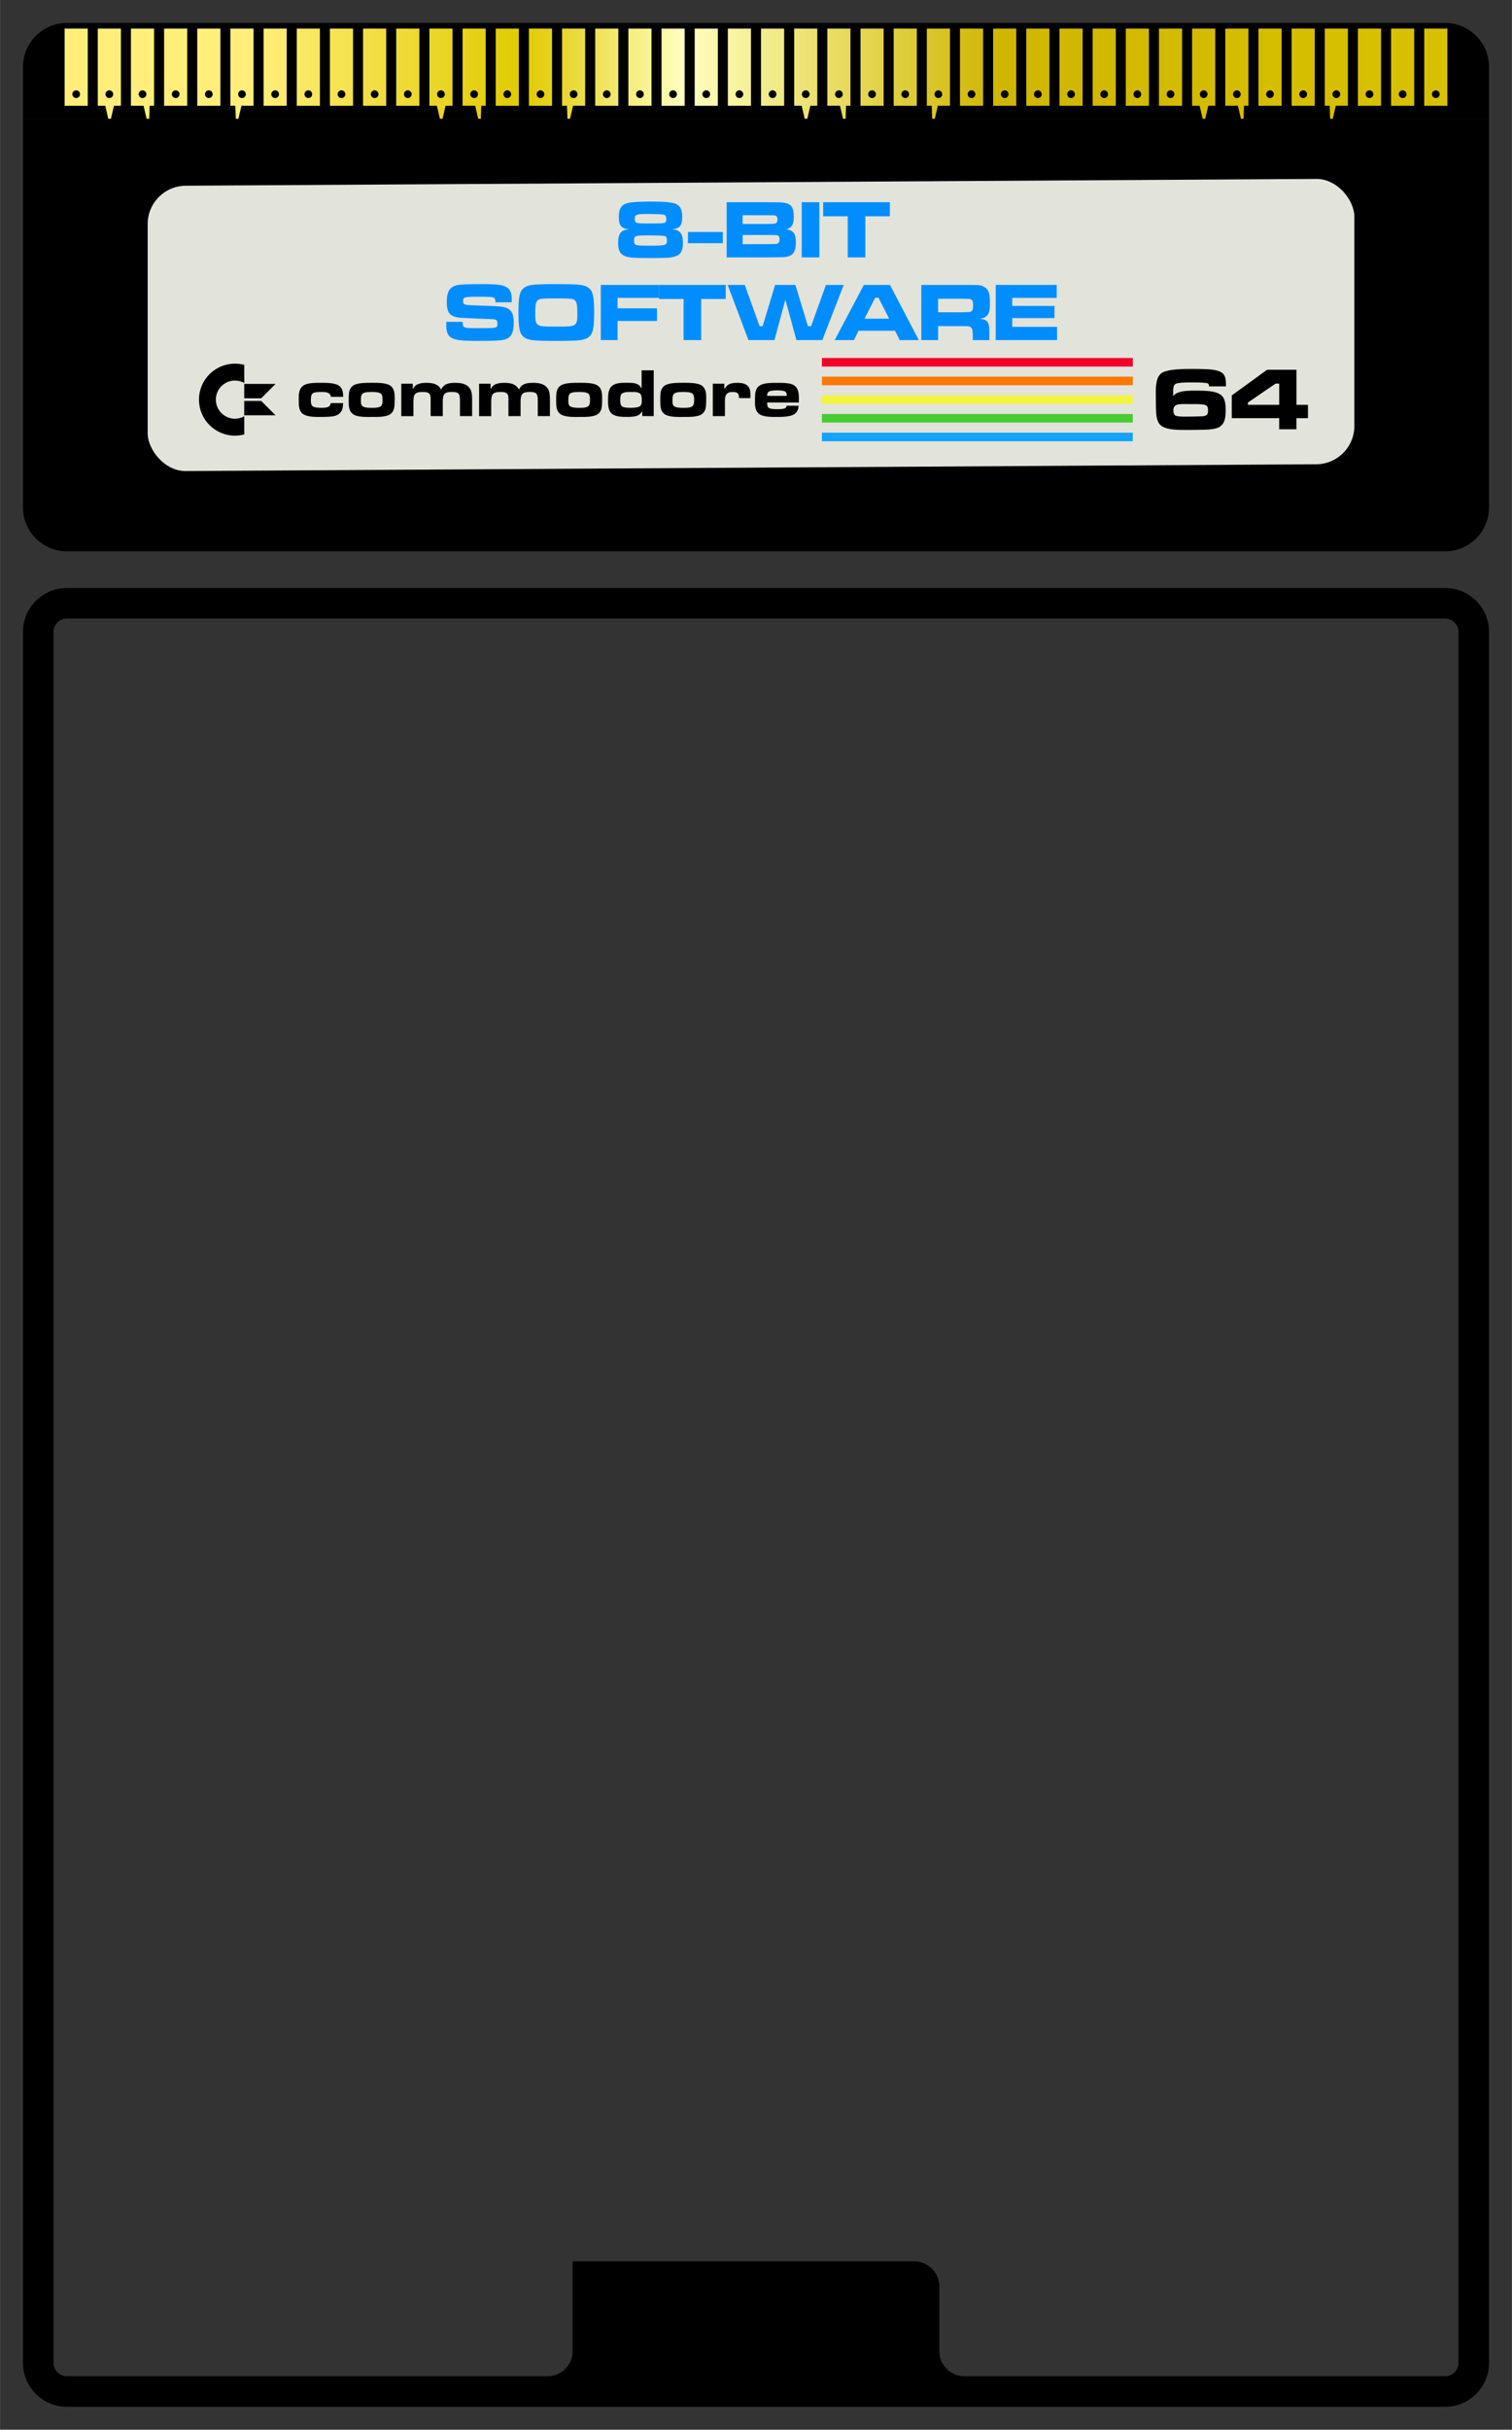 <?xml version="1.0" encoding="UTF-8" standalone="no"?>
<svg xmlns:serif="http://www.serif.com/" xmlns:dc="http://purl.org/dc/elements/1.1/"
  xmlns:cc="http://creativecommons.org/ns#" xmlns:rdf="http://www.w3.org/1999/02/22-rdf-syntax-ns#"
  xmlns:svg="http://www.w3.org/2000/svg" xmlns="http://www.w3.org/2000/svg"
  xmlns:sodipodi="http://sodipodi.sourceforge.net/DTD/sodipodi-0.dtd"
  xmlns:inkscape="http://www.inkscape.org/namespaces/inkscape" width="619" height="994"
  viewBox="0 0 198.048 318.048" version="1.1" xml:space="preserve"
  style="clip-rule:evenodd;fill-rule:evenodd;stroke-linejoin:round;stroke-miterlimit:2" id="svg10"
  sodipodi:docname="tapto_hucard_c64.svg" inkscape:version="0.92.4 (5da689c313, 2019-01-14)">
  <rect x="0" y="0" width="198.048" height="318.048" fill="#333333" stroke="none"/>
  <sodipodi:namedview pagecolor="#ffffff" bordercolor="#666666" borderopacity="1" objecttolerance="10"
    gridtolerance="10" guidetolerance="10" inkscape:pageopacity="0" inkscape:pageshadow="2" inkscape:window-width="1920"
    inkscape:window-height="1017" id="namedview25" showgrid="false" inkscape:zoom="0.67153803" inkscape:cx="301.15264"
    inkscape:cy="460.51356" inkscape:window-x="-8" inkscape:window-y="-8" inkscape:window-maximized="1"
    inkscape:current-layer="Card-Top" />
  <g id="Background" transform="scale(0.32)" style="display:inline">
    <path id="Sticker-Rounded" serif:id="Sticker Rounded"
      d="m 618.9,24.756 v 944.388 c 0,13.663 -11.093,24.756 -24.756,24.756 H 24.756 C 11.093,993.9 0,982.807 0,969.144 V 24.756 C 0,11.093 11.093,0 24.756,0 H 594.144 C 607.807,0 618.9,11.093 618.9,24.756 Z"
      inkscape:connector-curvature="0" style="fill:none" />
  </g>
  <g id="Card-Frame" serif:id="Card Frame" transform="scale(0.32)">
    <g id="Artwork-Area" serif:id="Artwork Area">
      <path
        d="m 609.525,258.529 v 707.992 c 0,9.936 -8.068,18.004 -18.004,18.004 H 27.379 c -9.936,0 -18.004,-8.068 -18.004,-18.004 V 258.529 c 0,-9.936 8.068,-18.004 18.004,-18.004 h 564.142 c 9.936,0 18.004,8.068 18.004,18.004 z M 394.418,972.025 h 197.103 c 3.038,0 5.504,-2.466 5.504,-5.504 V 258.529 c 0,-3.038 -2.466,-5.504 -5.504,-5.504 H 27.379 c -3.038,0 -5.504,2.466 -5.504,5.504 v 707.992 c 0,3.038 2.466,5.504 5.504,5.504 h 197.103 c 5.51,-0.187 9.926,-4.719 9.926,-10.274 v -36.737 h 139.803 c 5.674,0 10.281,4.607 10.281,10.281 v 26.456 c 0,5.555 4.416,10.087 9.926,10.274 z"
        id="path1" inkscape:connector-curvature="0" />
      <!-- tapto bottom -->
    </g>
    <g id="Card-Top" serif:id="Card Top">
      <path id="Header-Background" serif:id="Header Background"
        d="m 609.525,48.574 v 158.932 c 0,9.958 -8.084,18.042 -18.041,18.042 H 27.416 c -9.957,0 -18.041,-8.084 -18.041,-18.042 V 48.574 Z"
        style="fill:#000000" inkscape:connector-curvature="0" />



      <path id="Pins-Background" serif:id="Pins Background"
        d="M 9.375,48.574 V 27.416 c 0,-9.957 8.084,-18.041 18.041,-18.041 h 564.068 c 9.957,0 18.041,8.084 18.041,18.041 v 21.158 z"
        inkscape:connector-curvature="0" />
      <path id="Pins"
        d="M 35.903,11.708 V 43.269 H 26.434 V 11.708 Z m -4.735,25.247 c -0.87,0 -1.577,0.707 -1.577,1.58 0,0.87 0.707,1.577 1.577,1.577 0.871,0 1.578,-0.707 1.578,-1.577 0,-0.873 -0.707,-1.58 -1.578,-1.58 z M 171.65,11.708 v 31.561 h -9.469 V 11.708 Z m -4.735,25.247 c -0.87,0 -1.577,0.707 -1.577,1.58 0,0.87 0.707,1.577 1.577,1.577 0.871,0 1.578,-0.707 1.578,-1.577 0,-0.873 -0.707,-1.58 -1.578,-1.58 z M 483.869,11.708 v 31.561 h -9.47 V 11.708 Z m -4.736,25.247 c -0.87,0 -1.577,0.707 -1.577,1.58 0,0.87 0.707,1.577 1.577,1.577 0.871,0 1.579,-0.707 1.579,-1.577 0,-0.873 -0.708,-1.58 -1.579,-1.58 z M 320.972,11.708 v 31.561 h -9.469 V 11.708 Z m -4.735,25.247 c -0.87,0 -1.578,0.707 -1.578,1.58 0,0.87 0.708,1.577 1.578,1.577 0.871,0 1.578,-0.707 1.578,-1.577 0,-0.873 -0.707,-1.58 -1.578,-1.58 z M 76.627,11.708 V 43.269 H 67.158 V 11.708 Z m -4.735,25.247 c -0.87,0 -1.577,0.707 -1.577,1.58 0,0.87 0.707,1.577 1.577,1.577 0.871,0 1.578,-0.707 1.578,-1.577 0,-0.873 -0.707,-1.58 -1.578,-1.58 z M 212.374,11.708 v 31.561 h -9.469 V 11.708 Z m -4.735,25.247 c -0.87,0 -1.577,0.707 -1.577,1.58 0,0.87 0.707,1.577 1.577,1.577 0.871,0 1.579,-0.707 1.579,-1.577 0,-0.873 -0.708,-1.58 -1.579,-1.58 z M 524.593,11.708 v 31.561 h -9.47 V 11.708 Z m -4.736,25.247 c -0.869,0 -1.577,0.707 -1.577,1.58 0,0.87 0.708,1.577 1.577,1.577 0.872,0 1.579,-0.707 1.579,-1.577 0,-0.873 -0.707,-1.58 -1.579,-1.58 z M 361.696,11.708 v 31.561 h -9.469 V 11.708 Z m -4.735,25.247 c -0.87,0 -1.577,0.707 -1.577,1.58 0,0.87 0.707,1.577 1.577,1.577 0.871,0 1.578,-0.707 1.578,-1.577 0,-0.873 -0.707,-1.58 -1.578,-1.58 z M 117.351,11.708 v 31.561 h -9.469 V 11.708 Z m -4.735,25.247 c -0.87,0 -1.577,0.707 -1.577,1.58 0,0.87 0.707,1.577 1.577,1.577 0.871,0 1.579,-0.707 1.579,-1.577 0,-0.873 -0.708,-1.58 -1.579,-1.58 z M 253.099,11.708 v 31.561 h -9.47 V 11.708 Z m -4.736,25.247 c -0.87,0 -1.577,0.707 -1.577,1.58 0,0.87 0.707,1.577 1.577,1.577 0.871,0 1.579,-0.707 1.579,-1.577 0,-0.873 -0.708,-1.58 -1.579,-1.58 z M 565.317,11.708 v 31.561 h -9.47 V 11.708 Z m -4.735,25.247 c -0.87,0 -1.578,0.707 -1.578,1.58 0,0.87 0.708,1.577 1.578,1.577 0.871,0 1.578,-0.707 1.578,-1.577 0,-0.873 -0.707,-1.58 -1.578,-1.58 z M 402.42,11.708 v 31.561 h -9.469 V 11.708 Z m -4.735,25.247 c -0.87,0 -1.577,0.707 -1.577,1.58 0,0.87 0.707,1.577 1.577,1.577 0.871,0 1.578,-0.707 1.578,-1.577 0,-0.873 -0.707,-1.58 -1.578,-1.58 z M 144.501,11.708 v 31.561 h -9.47 V 11.708 Z m -4.736,25.247 c -0.869,0 -1.577,0.707 -1.577,1.58 0,0.87 0.708,1.577 1.577,1.577 0.872,0 1.579,-0.707 1.579,-1.577 0,-0.873 -0.707,-1.58 -1.579,-1.58 z M 456.719,11.708 V 43.269 H 447.25 V 11.708 Z m -4.735,25.247 c -0.87,0 -1.577,0.707 -1.577,1.58 0,0.87 0.707,1.577 1.577,1.577 0.871,0 1.578,-0.707 1.578,-1.577 0,-0.873 -0.707,-1.58 -1.578,-1.58 z M 280.248,11.708 v 31.561 h -9.47 V 11.708 Z m -4.735,25.247 c -0.87,0 -1.578,0.707 -1.578,1.58 0,0.87 0.708,1.577 1.578,1.577 0.871,0 1.578,-0.707 1.578,-1.577 0,-0.873 -0.707,-1.58 -1.578,-1.58 z M 592.466,11.708 v 31.561 h -9.469 V 11.708 Z m -4.735,25.247 c -0.87,0 -1.577,0.707 -1.577,1.58 0,0.87 0.707,1.577 1.577,1.577 0.871,0 1.578,-0.707 1.578,-1.577 0,-0.873 -0.707,-1.58 -1.578,-1.58 z M 429.57,11.708 V 43.269 H 420.1 V 11.708 Z m -4.736,25.247 c -0.869,0 -1.577,0.707 -1.577,1.58 0,0.87 0.708,1.577 1.577,1.577 0.872,0 1.579,-0.707 1.579,-1.577 0,-0.873 -0.707,-1.58 -1.579,-1.58 z M 90.202,11.708 v 31.561 h -9.47 V 11.708 Z m -4.735,25.247 c -0.87,0 -1.578,0.707 -1.578,1.58 0,0.87 0.708,1.577 1.578,1.577 0.871,0 1.578,-0.707 1.578,-1.577 0,-0.873 -0.707,-1.58 -1.578,-1.58 z M 225.949,11.708 V 43.269 H 216.48 V 11.708 Z m -4.735,25.247 c -0.87,0 -1.577,0.707 -1.577,1.58 0,0.87 0.707,1.577 1.577,1.577 0.871,0 1.578,-0.707 1.578,-1.577 0,-0.873 -0.707,-1.58 -1.578,-1.58 z M 538.168,11.708 v 31.561 h -9.47 V 11.708 Z m -4.736,25.247 c -0.87,0 -1.577,0.707 -1.577,1.58 0,0.87 0.707,1.577 1.577,1.577 0.871,0 1.579,-0.707 1.579,-1.577 0,-0.873 -0.708,-1.58 -1.579,-1.58 z M 375.271,11.708 v 31.561 h -9.47 V 11.708 Z m -4.735,25.247 c -0.87,0 -1.578,0.707 -1.578,1.58 0,0.87 0.708,1.577 1.578,1.577 0.871,0 1.578,-0.707 1.578,-1.577 0,-0.873 -0.707,-1.58 -1.578,-1.58 z M 130.926,11.708 v 31.561 h -9.469 V 11.708 Z m -4.735,25.247 c -0.87,0 -1.577,0.707 -1.577,1.58 0,0.87 0.707,1.577 1.577,1.577 0.871,0 1.578,-0.707 1.578,-1.577 0,-0.873 -0.707,-1.58 -1.578,-1.58 z M 266.673,11.708 v 31.561 h -9.469 V 11.708 Z m -4.735,25.247 c -0.87,0 -1.577,0.707 -1.577,1.58 0,0.87 0.707,1.577 1.577,1.577 0.871,0 1.578,-0.707 1.578,-1.577 0,-0.873 -0.707,-1.58 -1.578,-1.58 z M 578.892,11.708 v 31.561 h -9.47 V 11.708 Z m -4.736,25.247 c -0.87,0 -1.577,0.707 -1.577,1.58 0,0.87 0.707,1.577 1.577,1.577 0.871,0 1.579,-0.707 1.579,-1.577 0,-0.873 -0.708,-1.58 -1.579,-1.58 z M 415.995,11.708 v 31.561 h -9.469 V 11.708 Z m -4.735,25.247 c -0.87,0 -1.578,0.707 -1.578,1.58 0,0.87 0.708,1.577 1.578,1.577 0.871,0 1.578,-0.707 1.578,-1.577 0,-0.873 -0.707,-1.58 -1.578,-1.58 z M 158.076,11.708 v 31.561 h -9.47 V 11.708 Z m -4.736,25.247 c -0.87,0 -1.577,0.707 -1.577,1.58 0,0.87 0.707,1.577 1.577,1.577 0.871,0 1.579,-0.707 1.579,-1.577 0,-0.873 -0.708,-1.58 -1.579,-1.58 z M 470.294,11.708 v 31.561 h -9.47 V 11.708 Z m -4.735,25.247 c -0.87,0 -1.578,0.707 -1.578,1.58 0,0.87 0.708,1.577 1.578,1.577 0.871,0 1.578,-0.707 1.578,-1.577 0,-0.873 -0.707,-1.58 -1.578,-1.58 z M 307.397,11.708 v 31.561 h -9.469 V 11.708 Z m -4.735,25.247 c -0.87,0 -1.577,0.707 -1.577,1.58 0,0.87 0.707,1.577 1.577,1.577 0.871,0 1.579,-0.707 1.579,-1.577 0,-0.873 -0.708,-1.58 -1.579,-1.58 z m -8.839,-25.247 v 31.561 h -9.47 V 11.708 Z m -4.736,25.247 c -0.87,0 -1.577,0.707 -1.577,1.58 0,0.87 0.707,1.577 1.577,1.577 0.871,0 1.579,-0.707 1.579,-1.577 0,-0.873 -0.708,-1.58 -1.579,-1.58 z M 443.145,11.708 v 31.561 h -9.47 V 11.708 Z m -4.736,25.247 c -0.87,0 -1.577,0.707 -1.577,1.58 0,0.87 0.707,1.577 1.577,1.577 0.871,0 1.579,-0.707 1.579,-1.577 0,-0.873 -0.708,-1.58 -1.579,-1.58 z m -395.33,6.313 h -3.07 v -31.56 h 9.469 v 31.56 H 46.62 l -1.233,5.306 h -1.075 z m 1.664,-6.312 c -0.871,0 -1.578,0.707 -1.578,1.578 0,0.871 0.707,1.578 1.578,1.578 0.871,0 1.578,-0.707 1.578,-1.578 0,-0.871 -0.707,-1.578 -1.578,-1.578 z m 134.083,6.312 h -3.07 v -31.56 h 9.469 v 31.56 h -2.858 l -1.233,5.306 h -1.075 z m 1.664,-6.312 c -0.871,0 -1.578,0.707 -1.578,1.578 0,0.871 0.707,1.578 1.578,1.578 0.871,0 1.578,-0.707 1.578,-1.578 0,-0.871 -0.707,-1.578 -1.578,-1.578 z m 310.554,6.312 h -3.07 v -31.56 h 9.469 v 31.56 h -2.857 l -1.233,5.306 h -1.076 z m 1.665,-6.312 c -0.872,0 -1.579,0.707 -1.579,1.578 0,0.871 0.707,1.578 1.579,1.578 0.871,0 1.578,-0.707 1.578,-1.578 0,-0.871 -0.707,-1.578 -1.578,-1.578 z m -164.561,6.312 h -3.07 v -31.56 h 9.469 v 31.56 h -2.858 l -1.233,5.306 h -1.075 z m 1.664,-6.312 c -0.871,0 -1.578,0.707 -1.578,1.578 0,0.871 0.707,1.578 1.578,1.578 0.871,0 1.578,-0.707 1.578,-1.578 0,-0.871 -0.707,-1.578 -1.578,-1.578 z M 96.325,43.268 h -2.018 v -31.56 h 9.469 v 31.56 h -4.961 l -1.233,5.306 h -1.076 z m 2.717,-6.312 c -0.871,0 -1.578,0.707 -1.578,1.578 0,0.871 0.707,1.578 1.578,1.578 0.871,0 1.578,-0.707 1.578,-1.578 0,-0.871 -0.707,-1.578 -1.578,-1.578 z m 133.031,6.312 h -2.018 v -31.56 h 9.469 v 31.56 h -4.962 l -1.233,5.306 h -1.075 z m 2.716,-6.312 c -0.871,0 -1.578,0.707 -1.578,1.578 0,0.871 0.707,1.578 1.578,1.578 0.871,0 1.578,-0.707 1.578,-1.578 0,-0.871 -0.707,-1.578 -1.578,-1.578 z m 309.502,6.312 h -2.018 v -31.56 h 9.469 v 31.56 h -4.962 l -1.233,5.306 h -1.075 z m 2.716,-6.312 c -0.871,0 -1.578,0.707 -1.578,1.578 0,0.871 0.707,1.578 1.578,1.578 0.872,0 1.579,-0.707 1.579,-1.578 0,-0.871 -0.707,-1.578 -1.579,-1.578 z m -165.613,6.312 h -2.018 v -31.56 h 9.469 v 31.56 h -4.961 l -1.233,5.306 h -1.076 z m 2.717,-6.312 c -0.871,0 -1.578,0.707 -1.578,1.578 0,0.871 0.707,1.578 1.578,1.578 0.871,0 1.578,-0.707 1.578,-1.578 0,-0.871 -0.707,-1.578 -1.578,-1.578 z M 58.758,43.268 h -5.175 v -31.56 h 9.469 v 31.56 h -1.805 l -0.181,5.306 h -1.075 z m -0.44,-6.312 c -0.871,0 -1.578,0.707 -1.578,1.578 0,0.871 0.707,1.578 1.578,1.578 0.871,0 1.578,-0.707 1.578,-1.578 0,-0.871 -0.707,-1.578 -1.578,-1.578 z m 136.187,6.312 h -5.175 v -31.56 h 9.469 v 31.56 h -1.805 l -0.181,5.306 h -1.075 z m -0.44,-6.312 c -0.871,0 -1.578,0.707 -1.578,1.578 0,0.871 0.707,1.578 1.578,1.578 0.871,0 1.578,-0.707 1.578,-1.578 0,-0.871 -0.707,-1.578 -1.578,-1.578 z m 312.658,6.312 h -5.174 v -31.56 h 9.469 v 31.56 h -1.806 l -0.181,5.306 h -1.075 z m -0.44,-6.312 c -0.871,0 -1.578,0.707 -1.578,1.578 0,0.871 0.707,1.578 1.578,1.578 0.871,0 1.579,-0.707 1.579,-1.578 0,-0.871 -0.708,-1.578 -1.579,-1.578 z m -162.456,6.312 h -5.175 v -31.56 h 9.469 v 31.56 h -1.805 l -0.181,5.306 h -1.075 z m -0.44,-6.312 c -0.871,0 -1.578,0.707 -1.578,1.578 0,0.871 0.707,1.578 1.578,1.578 0.871,0 1.578,-0.707 1.578,-1.578 0,-0.871 -0.707,-1.578 -1.578,-1.578 z"
        style="fill:url(#_Linear1)" inkscape:connector-curvature="0" />
      <rect
        style="clip-rule:evenodd;fill:#e2e3db;fill-rule:evenodd;stroke:#000000;stroke-width:3.292;stroke-linejoin:round;stroke-miterlimit:4;stroke-dasharray:none;stroke-opacity:1"
        id="Top-Silver-Label" width="497.248" height="120.017" x="58.792" y="74.779" ry="17.22"
        transform="matrix(1,-0.006,0,1,0,0)" />
      <g transform="matrix(0.059,0,0,0.059,-6.327,-7.975)" aria-label="8-BIT SOFTWARE"
        style="font-style:normal;font-variant:normal;font-weight:normal;font-stretch:normal;font-size:573.333px;line-height:1;font-family:'Microgramma D Extended';-inkscape-font-specification:'Microgramma D Extended';text-align:center;letter-spacing:0px;word-spacing:0px;text-anchor:middle;clip-rule:evenodd;fill:#008dff;fill-opacity:1;fill-rule:evenodd;stroke:none;stroke-width:17.917;stroke-linejoin:round;stroke-miterlimit:2"
        id="8bit-Software">
        <path inkscape:connector-curvature="0"
          d="m 4470.397,1724.202 c -21.787,3.44 -30.387,5.733 -39.56,10.32 -25.227,12.613 -34.973,36.693 -34.973,85.427 0,51.027 12.613,75.68 45.293,90.013 28.667,12.04 56.187,14.333 178.88,14.333 107.787,0 134.733,-1.72 162.253,-8.6 46.44,-12.04 62.493,-37.267 62.493,-95.747 0,-44.147 -7.453,-66.507 -27.52,-80.84 -9.747,-7.453 -18.92,-10.32 -47.013,-14.907 52.747,-4.013 69.947,-24.653 69.947,-84.853 0,-49.88 -12.613,-76.253 -44.147,-90.587 -24.08,-10.893 -81.413,-16.053 -176.013,-16.053 -75.107,0 -137.027,4.013 -161.107,10.893 -41.853,12.04 -58.48,38.987 -58.48,95.747 0,60.2 17.2,80.84 69.947,84.853 z m 138.173,-105.493 c 41.853,0 87.147,1.72 99.76,4.013 14.907,2.867 21.213,11.467 21.213,29.24 0,32.68 0,32.68 -113.52,32.68 -100.333,0 -104.92,-1.147 -104.92,-32.68 0,-29.813 10.32,-33.253 97.467,-33.253 z m 11.467,148.493 c 41.28,0 87.72,1.72 95.747,4.013 13.76,3.44 18.347,10.32 18.347,29.813 0,35.547 -5.16,37.267 -124.987,37.267 -98.613,0 -102.627,-1.147 -102.627,-34.4 0,-35.547 2.867,-36.693 113.52,-36.693 z"
          style="font-size:573.333px;line-height:1;text-align:center;text-anchor:middle;fill:#008dff;fill-opacity:1;stroke-width:17.917"
          id="path4572" />
        <path inkscape:connector-curvature="0" d="m 4880.473,1743.695 -0.573,77.4 h 241.947 v -77.4 z"
          style="font-size:573.333px;line-height:1;text-align:center;text-anchor:middle;fill:#008dff;fill-opacity:1;stroke-width:17.917"
          id="path4574" />
        <path inkscape:connector-curvature="0"
          d="m 5148.722,1919.708 h 275.2 c 128.427,-0.573 134.733,-1.147 156.52,-8.6 33.827,-11.467 48.16,-39.56 48.16,-94.027 0,-61.347 -15.48,-83.707 -65.933,-92.307 38.413,-10.893 51.6,-33.253 51.6,-87.72 0,-69.373 -20.64,-93.453 -83.133,-98.04 -17.2,-1.147 -17.2,-1.147 -107.787,-1.72 h -274.627 z m 110.653,-231.627 v -60.773 h 163.973 c 52.747,0.573 54.467,0.573 60.773,1.72 12.04,2.867 17.2,11.467 17.2,27.52 0,13.76 -4.013,23.507 -12.613,26.947 -7.453,3.44 -24.08,4.587 -65.36,4.587 z m 0,139.893 v -63.64 h 164.547 c 67.653,0.573 67.653,0.573 73.387,1.72 13.187,2.867 18.347,10.893 18.347,28.667 0,16.053 -4.013,24.653 -13.76,28.667 -8.6,4.013 -8.6,4.013 -77.973,4.587 z"
          style="font-size:573.333px;line-height:1;text-align:center;text-anchor:middle;fill:#008dff;fill-opacity:1;stroke-width:17.917"
          id="path4576" />
        <path inkscape:connector-curvature="0" d="m 5669.425,1537.295 v 382.413 h 122.12 v -382.413 z"
          style="font-size:573.333px;line-height:1;text-align:center;text-anchor:middle;fill:#008dff;fill-opacity:1;stroke-width:17.917"
          id="path4578" />
        <path inkscape:connector-curvature="0"
          d="m 5818.285,1537.295 v 97.467 h 170.28 v 284.947 h 122.12 v -284.947 h 170.28 v -97.467 z"
          style="font-size:573.333px;line-height:1;text-align:center;text-anchor:middle;fill:#008dff;fill-opacity:1;stroke-width:17.917"
          id="path4580" />
        <path inkscape:connector-curvature="0"
          d="m 3203.321,2366.335 v 18.347 c 0,52.747 8.6,75.107 34.973,91.733 26.947,17.2 73.387,22.36 192.067,22.36 114.093,0 162.253,-2.867 185.187,-11.467 39.56,-14.907 55.613,-47.587 55.613,-114.093 0,-53.32 -9.747,-79.12 -36.12,-96.32 -24.653,-15.48 -49.307,-18.347 -175.44,-22.36 -80.84,-2.293 -112.373,-4.013 -122.693,-6.88 -12.04,-2.867 -17.2,-10.32 -17.2,-24.653 0,-28.093 8.027,-30.387 106.64,-30.387 82.56,0 96.893,1.147 106.64,6.88 8.6,5.16 10.32,10.32 11.467,31.533 h 112.373 c 0.573,-7.453 0.573,-15.48 0.573,-17.773 0,-45.293 -9.173,-69.373 -32.107,-84.853 -26.947,-18.347 -67.08,-23.507 -178.307,-23.507 -91.733,0 -144.48,2.293 -166.84,6.88 -52.747,11.467 -73.387,44.147 -73.387,116.96 0,84.28 26.373,108.36 120.973,111.227 l 30.96,1.147 61.92,2.867 91.733,3.44 c 37.267,0.573 45.867,6.307 45.867,29.24 0,33.827 0,33.827 -124.987,33.827 -81.987,0 -94.6,-1.147 -105.493,-8.027 -9.173,-5.733 -11.467,-13.187 -11.467,-36.12 z"
          style="font-size:573.333px;line-height:1;text-align:center;text-anchor:middle;fill:#008dff;fill-opacity:1;stroke-width:17.917"
          id="path4582" />
        <path inkscape:connector-curvature="0"
          d="m 3966.589,2104.895 c -159.96,0 -195.507,4.013 -224.747,26.373 -29.24,22.36 -37.84,61.347 -37.84,167.987 0,112.373 8.027,150.213 37.84,173.147 29.24,22.36 64.787,26.373 225.893,26.373 158.24,0 194.36,-4.013 223.6,-26.373 29.24,-22.36 37.84,-60.773 37.84,-170.853 0,-109.507 -8.6,-147.92 -37.84,-170.28 -29.24,-22.36 -64.787,-26.373 -224.747,-26.373 z m 0,99.187 c 106.64,0 119.253,1.72 132.44,17.2 10.32,12.613 13.76,34.4 13.76,91.16 0,46.44 -4.013,63.067 -17.2,73.387 -15.48,11.467 -34.4,13.76 -127.853,13.76 -96.32,0 -114.667,-1.72 -130.147,-13.76 -13.76,-10.893 -17.2,-26.373 -17.2,-73.96 0,-48.733 2.293,-70.52 9.173,-83.707 11.467,-22.36 22.36,-24.08 137.027,-24.08 z"
          style="font-size:573.333px;line-height:1;text-align:center;text-anchor:middle;fill:#008dff;fill-opacity:1;stroke-width:17.917"
          id="path4584" />
        <path inkscape:connector-curvature="0"
          d="m 4275.284,2110.628 v 382.413 h 116.387 v -132.44 h 273.48 v -87.72 h -273.48 v -72.24 h 287.813 v -90.013 z"
          style="font-size:573.333px;line-height:1;text-align:center;text-anchor:middle;fill:#008dff;fill-opacity:1;stroke-width:17.917"
          id="path4586" />
        <path inkscape:connector-curvature="0"
          d="m 4679.457,2110.628 v 97.467 h 170.28 v 284.947 h 122.12 v -284.947 h 170.28 v -97.467 z"
          style="font-size:573.333px;line-height:1;text-align:center;text-anchor:middle;fill:#008dff;fill-opacity:1;stroke-width:17.917"
          id="path4588" />
        <path inkscape:connector-curvature="0"
          d="m 5155.754,2110.628 143.907,382.413 h 180.6 l 75.68,-280.36 76.827,280.36 h 179.453 l 148.493,-382.413 h -123.267 l -103.2,286.093 h -21.787 l -87.147,-286.093 h -140.467 l -86.573,286.093 h -21.213 l -102.627,-286.093 z"
          style="font-size:573.333px;line-height:1;text-align:center;text-anchor:middle;fill:#008dff;fill-opacity:1;stroke-width:17.917"
          id="path4590" />
        <path inkscape:connector-curvature="0"
          d="m 6349.336,2493.042 h 132.44 l -200.093,-382.413 h -181.173 l -202.387,382.413 h 133.013 l 32.68,-64.787 h 252.84 z m -73.387,-148.493 h -170.853 l 73.96,-145.053 h 22.933 z"
          style="font-size:573.333px;line-height:1;text-align:center;text-anchor:middle;fill:#008dff;fill-opacity:1;stroke-width:17.917"
          id="path4592" />
        <path inkscape:connector-curvature="0"
          d="m 6499.191,2493.042 h 116.387 v -96.893 h 164.547 c 48.16,0 56.76,1.147 64.787,10.32 9.173,9.747 11.467,23.507 11.467,66.507 v 20.067 h 114.667 v -35.547 c 2.293,-88.293 -8.027,-105.493 -67.08,-112.373 22.933,-3.44 33.827,-7.453 44.72,-16.053 20.64,-15.48 26.373,-37.267 26.373,-94.027 0,-66.507 -8.6,-91.733 -37.84,-109.507 -24.653,-14.907 -24.653,-14.907 -156.52,-14.907 h -281.507 z m 116.387,-192.64 v -94.027 h 163.973 c 52.747,0.573 54.467,0.573 62.493,4.013 12.04,5.16 16.627,16.053 16.627,41.853 0,24.08 -3.44,35.547 -12.613,41.28 -8.027,5.733 -8.027,5.733 -66.507,6.88 z"
          style="font-size:573.333px;line-height:1;text-align:center;text-anchor:middle;fill:#008dff;fill-opacity:1;stroke-width:17.917"
          id="path4594" />
        <path inkscape:connector-curvature="0"
          d="m 7015.414,2110.628 v 382.413 h 425.413 v -91.733 h -310.747 v -60.773 h 292.973 v -84.28 h -292.973 v -55.613 h 308.453 v -90.013 z"
          style="font-size:573.333px;line-height:1;text-align:center;text-anchor:middle;fill:#008dff;fill-opacity:1;stroke-width:17.917"
          id="path4596" />
      </g>
      <g style="clip-rule:evenodd;fill-rule:evenodd;stroke-linejoin:round;stroke-miterlimit:2" id="Commodore-64"
        transform="matrix(0.125,0,0,0.125,88.795,286.303)">
        <g id="g1056" transform="translate(-132.918,-1174.4)">
          <g id="g1020">
            <polygon style="clip-rule:evenodd;opacity:1;fill:#f20029;fill-rule:evenodd"
              id="polygon7_00000001656786455258842800000011693801996860144811_-0" class="st34"
              points="2114,55.5 3132,55.5 3132,83.5 2114,83.5 " />
            <polygon style="clip-rule:evenodd;opacity:1;fill:#fd7801;fill-rule:evenodd" class="st31"
              points="2114,116.6 3132,116.6 3132,144.7 2114,144.7 " id="polygon1013" />
            <polygon style="clip-rule:evenodd;opacity:1;fill:#f2f540;fill-rule:evenodd" class="st27"
              points="2114,177.8 3132,177.8 3132,205.7 2114,205.7 " id="polygon1015" />
            <polygon style="clip-rule:evenodd;opacity:1;fill:#48cc31;fill-rule:evenodd" class="st22"
              points="2114,238.8 3132,238.8 3132,266.9 2114,266.9 " id="polygon1017" />
            <polygon style="clip-rule:evenodd;opacity:1;fill:#14a3fd;fill-rule:evenodd"
              id="polygon15_00000025427389810582415990000006569259060333928854_-1" class="st38"
              points="2114,300 3132,300 3132,328 2114,328 " />
          </g>
          <g id="g1040">
            <path style="opacity:1;fill:#000000" inkscape:connector-curvature="0" class="st37"
              d="m 505.9,182.6 c -1.8,-16.4 -20,-15.9 -32.8,-15.9 -7,0 -21.6,0.2 -27.2,4.9 -5.4,4.5 -5.4,16.2 -5.4,22.5 0,6.1 0.2,14.1 4.9,18.6 5.6,5.4 21.1,5.8 28.3,5.8 4.9,0 9.7,0 14.6,-0.7 9.9,-1.3 15.7,-4.3 17.3,-14.8 H 546 c -0.4,11.9 -1.1,23.4 -9.9,32.3 -9.2,9.7 -23.4,11.7 -36.2,12.4 -9.7,0.4 -19.1,0.7 -28.7,0.7 -17.3,0 -42,0.4 -56.8,-9.9 -14.4,-10.1 -13.7,-31.2 -13.7,-46.7 0,-15.3 -0.2,-33.5 12.6,-44.2 13.9,-11.7 42.9,-10.8 60,-10.8 17.1,0 46.7,-0.7 60.9,10.8 3.8,3.1 6.3,6.3 8.3,11 3.4,7.9 3.6,15.5 3.8,24 z"
              id="path1022" />
            <path style="opacity:1;fill:#000000" inkscape:connector-curvature="0" class="st37"
              d="m 714.2,211.3 c -0.9,10.3 -3.6,19.5 -11.7,26.5 -13.7,11.9 -46,10.6 -62.9,10.6 -17.5,0 -48.5,1.6 -62.9,-10.6 -4,-3.4 -6.5,-7 -8.5,-11.7 -4.5,-11 -3.8,-24.9 -3.8,-36.6 0,-5.8 0,-11.9 0.7,-17.7 0.9,-10.1 4.7,-19.1 13,-25.4 13.5,-10.3 45.6,-9.7 61.5,-9.7 16.2,0 47.8,-0.7 61.5,9.7 3.8,2.9 6.3,5.8 8.5,10.1 5.8,10.3 5.2,23.6 5.2,35 0.1,6.5 -0.1,13.3 -0.6,19.8 z m -44,-38.8 c -5.8,-5.6 -22.9,-5.8 -30.3,-5.8 -7.2,0 -14.6,0.2 -21.6,1.6 -13.9,2.7 -14.1,13.5 -14.1,25.6 0,5.8 -0.2,13.7 4,18.2 6.1,6.5 23.6,6.5 31.7,6.5 7.6,0 15.7,0 23.1,-2 12.4,-3.4 12.1,-14.6 12.1,-25.6 0,-6.1 -0.2,-14 -4.9,-18.5 z"
              id="path1024" />
            <path style="opacity:1;fill:#000000" inkscape:connector-curvature="0" class="st37"
              d="M 928.7,245.6 V 196 c 0,-22.9 -2.5,-29.4 -26.9,-29.4 -27.4,0 -29.4,10.8 -29.4,35.3 v 43.8 h -39.7 v -49.6 -7.4 c 0,-19.3 -8.3,-22 -26.3,-22 -28.3,0 -30.1,10.1 -30.1,35.3 v 43.8 H 736.6 V 139.5 h 37.5 v 15.9 h 1.8 c 7.4,-16.4 27.2,-18.6 43.1,-18.6 20.2,0 38,3.4 48.3,22.2 8.1,-19.8 26.9,-22.2 46,-22.2 15.5,0 32.8,1.8 44,13.7 3.8,4 6.7,8.3 8.3,13.7 3.1,10.3 2.9,21.3 2.9,31.9 v 49.6 z"
              id="path1026" />
            <path style="opacity:1;fill:#000000" inkscape:connector-curvature="0" class="st37"
              d="M 1183.5,245.6 V 196 c 0,-22.9 -2.5,-29.4 -26.9,-29.4 -27.4,0 -29.4,10.8 -29.4,35.3 v 43.8 h -39.7 v -49.6 -7.4 c 0,-19.3 -8.3,-22 -26.3,-22 -28.3,0 -30.1,10.1 -30.1,35.3 v 43.8 H 991.4 V 139.5 h 37.5 v 15.9 h 1.8 c 7.4,-16.4 27.2,-18.6 43.1,-18.6 20.2,0 38,3.4 48.3,22.2 8.1,-19.8 26.9,-22.2 46,-22.2 15.5,0 32.8,1.8 44,13.7 3.8,4 6.7,8.3 8.3,13.7 3.1,10.3 2.9,21.3 2.9,31.9 v 49.6 z"
              id="path1028" />
            <path style="opacity:1;fill:#000000" inkscape:connector-curvature="0" class="st37"
              d="m 1393.6,211.3 c -0.9,10.3 -3.6,19.5 -11.7,26.5 -13.7,11.9 -46,10.6 -62.9,10.6 -17.5,0 -48.5,1.6 -62.9,-10.6 -4,-3.4 -6.5,-7 -8.5,-11.7 -4.5,-11 -3.8,-24.9 -3.8,-36.6 0,-5.8 0,-11.9 0.7,-17.7 0.9,-10.1 4.7,-19.1 13,-25.4 13.5,-10.3 45.6,-9.7 61.5,-9.7 16.2,0 47.8,-0.7 61.5,9.7 3.8,2.9 6.3,5.8 8.5,10.1 5.8,10.3 5.2,23.6 5.2,35 0.1,6.5 -0.1,13.3 -0.6,19.8 z m -44,-38.8 c -5.8,-5.6 -22.9,-5.8 -30.3,-5.8 -7.2,0 -14.6,0.2 -21.6,1.6 -13.9,2.7 -14.1,13.5 -14.1,25.6 0,5.8 -0.2,13.7 4,18.2 6.1,6.5 23.6,6.5 31.7,6.5 7.6,0 15.7,0 23.1,-2 12.4,-3.4 12.1,-14.6 12.1,-25.6 0.1,-6.1 -0.2,-14 -4.9,-18.5 z"
              id="path1030" />
            <path style="opacity:1;fill:#000000" inkscape:connector-curvature="0" class="st37"
              d="m 1525.7,245.6 v -13.9 h -2 c -2.7,4.5 -4.7,7.4 -9.2,10.1 -9.9,6.1 -26.5,6.5 -37.7,6.5 -16.4,0 -38.6,0.2 -51.6,-11.2 -11.7,-10.3 -11.5,-30.8 -11.5,-45.1 0,-16.6 0.4,-36.8 15.7,-47.2 13.5,-9 32.3,-8.1 47.8,-8.1 11.7,0 24.5,-0.2 34.8,5.8 5.2,2.9 7,5.8 9.9,11 h 1.6 V 95.9 h 39.7 v 149.8 z m -4,-69 c -4.7,-10.8 -21.8,-9.9 -31.4,-9.9 -9.9,0 -29.9,-1.1 -34.8,10.1 -1.8,4.5 -2,10.3 -2,15 0,6.3 -0.2,15.9 4.5,20.9 5.4,5.8 22.7,5.8 29.9,5.8 8.1,0 18,-0.4 25.6,-2.9 10.8,-3.4 10.6,-13.7 10.6,-23.4 -0.2,-4.9 -0.4,-10.9 -2.4,-15.6 z"
              id="path1032" />
            <path style="opacity:1;fill:#000000" inkscape:connector-curvature="0" class="st37"
              d="m 1734.5,211.3 c -0.9,10.3 -3.6,19.5 -11.7,26.5 -13.7,11.9 -46,10.6 -62.9,10.6 -17.5,0 -48.5,1.6 -62.9,-10.6 -4,-3.4 -6.5,-7 -8.5,-11.7 -4.5,-11 -3.8,-24.9 -3.8,-36.6 0,-5.8 0,-11.9 0.7,-17.7 0.9,-10.1 4.7,-19.1 13,-25.4 13.5,-10.3 45.6,-9.7 61.5,-9.7 16.2,0 47.8,-0.7 61.5,9.7 3.8,2.9 6.3,5.8 8.5,10.1 5.8,10.3 5.2,23.6 5.2,35 0.1,6.5 -0.2,13.3 -0.6,19.8 z m -43.9,-38.8 c -5.8,-5.6 -22.9,-5.8 -30.3,-5.8 -7.2,0 -14.6,0.2 -21.6,1.6 -13.9,2.7 -14.1,13.5 -14.1,25.6 0,5.8 -0.2,13.7 4,18.2 6.1,6.5 23.6,6.5 31.7,6.5 7.6,0 15.7,0 23.1,-2 12.4,-3.4 12.1,-14.6 12.1,-25.6 0,-6.1 -0.2,-14 -4.9,-18.5 z"
              id="path1034" />
            <path style="opacity:1;fill:#000000" inkscape:connector-curvature="0" class="st37"
              d="m 1879.8,186.7 h -37.3 c 0,-15.7 -5.2,-20 -20.9,-20 -24.5,0 -25.2,15.5 -25.2,35 v 44 h -39.7 V 139.5 h 37.5 v 15.9 h 1.8 c 9.2,-16.4 24,-18.6 41.3,-18.6 12.4,0 27.2,1.6 35.5,11.9 7.4,9.2 7.2,22.5 7.2,33.7 0,1.4 -0.2,2.9 -0.2,4.3 z"
              id="path1036" />
            <path style="opacity:1;fill:#000000" inkscape:connector-curvature="0" class="st37"
              d="m 2038.4,201.2 h -103.7 c 0,6.1 -0.2,13 4.9,17.3 5.4,4.3 20.4,4.5 26.9,4.5 6.5,0 24.7,0.2 29,-4.5 1.8,-1.8 2.2,-4.3 2.7,-6.7 h 39.5 c -0.9,10.1 -2.9,18 -10.6,24.9 -13.7,12.4 -46.5,11.7 -63.8,11.7 -15.7,0 -42,0.2 -55,-9.9 -4,-3.1 -6.7,-6.7 -9,-11.2 -4.9,-10.3 -4.5,-23.1 -4.5,-34.1 0,-6.7 0,-13.5 0.7,-20 1.1,-10.8 4.7,-20.4 13.7,-26.9 13.9,-10.1 41.8,-9.4 58.2,-9.4 15,0 31.4,-0.4 46,3.8 23.6,7 25.2,28.5 25.2,49.9 0,3.4 0,7 -0.2,10.6 z M 1998.6,177 c 0,-4 -0.2,-7.2 -3.1,-10.3 -4.7,-5.2 -20.9,-5.2 -27.4,-5.2 -6.1,0 -12.1,0 -18,0.9 -11.2,1.6 -15.3,5.8 -15.5,17.1 h 64 z"
              id="path1038" />
          </g>
          <g id="g1046">
            <path style="opacity:1;fill:#000000" inkscape:connector-curvature="0" class="st37"
              d="m 3381.8,148.6 c 0,-2.9 -0.3,-7 -2.9,-9.1 -2.6,-2 -6.7,-2.3 -9.6,-2.6 -15.2,-1.5 -31,-1.5 -46.4,-1.5 -14.3,0 -29.8,0 -43.8,2.6 -3.2,0.6 -6.1,1.5 -8.8,3.5 -6.7,5.3 -6.1,19.9 -6.1,27.4 v 7.6 3.2 c 3.5,-3.5 7,-6.4 11.4,-8.8 16.4,-9.3 49.1,-8.5 67.4,-8.5 19.9,0 44.1,0.3 63.1,6.4 7,2.3 12.8,5.5 18.1,10.8 11.7,11.4 12,33.3 12,48.5 0,27.7 -4.7,52.6 -35.6,58.7 -12,2.3 -24.2,3.2 -36.2,3.5 -17.5,0.3 -34.7,0.6 -52.3,0.6 -24.5,0 -70.4,1.5 -89.1,-15.5 -13.4,-12 -14.3,-35.3 -14.9,-52 -0.3,-12.8 -0.6,-26 -0.6,-38.8 0,-23.4 -2.6,-61.3 16.6,-78 18.4,-16.1 81.2,-15.2 104.2,-15.2 12.8,0 25.7,0 38.5,0.6 17.8,0.6 47.9,1.5 61.3,15.2 9.3,9.6 9.1,28.6 9.1,41.2 h -55.4 z m -16.9,59.5 c -15.8,-2.3 -32.7,-1.8 -48.8,-1.8 -11.7,0 -23.7,-0.6 -35.3,1.2 -11.4,1.8 -15.8,8.8 -15.8,19.9 0,5 1.2,11.4 4.7,15.2 5.8,6.1 38.8,4.7 46.4,4.7 10.2,0 20.1,-0.3 30.4,-0.6 7.3,-0.3 22.2,0.6 28,-5 3.5,-3.5 4.1,-9.9 4.1,-14.6 0,-10.8 -2.3,-17.3 -13.7,-19 z"
              id="path1042" />
            <path style="opacity:1;fill:#000000" inkscape:connector-curvature="0" class="st37"
              d="m 3667.9,252.5 v 36.2 h -56.4 V 252.5 H 3456.2 V 178 l 115.7,-84 h 96.1 v 114.8 h 37.7 v 43.8 h -37.8 z m -56.3,-113.2 h -12 l -90.5,61.9 v 7.6 h 102.5 z"
              id="path1044" />
          </g>
          <g id="g1054">
            <path style="opacity:1;fill:#000000" inkscape:connector-curvature="0" class="st37"
              d="m 129.3,191.8 c 0,-34.4 28,-62.5 62.5,-62.5 11.1,0 21.4,2.9 30.5,8 V 78 C 212.6,75.4 202.4,74 191.8,74 126.7,74 74,126.7 74,191.8 c 0,65.1 52.7,117.8 117.8,117.8 10.5,0 20.7,-1.4 30.5,-4 v -59.3 c -9,5.1 -19.4,8 -30.5,8 -34.5,-0.1 -62.5,-28.2 -62.5,-62.5 z"
              id="path1048" />
            <polygon style="opacity:1;fill:#000000" class="st37"
              points="277.7,187.5 324.8,140.4 222.2,140.4 222.2,187.5 " id="polygon1050" />
            <polygon style="opacity:1;fill:#000000" class="st37" points="222.2,243.1 324.8,243.1 277.7,196 222.2,196 "
              id="polygon1052" />
          </g>
        </g>
      </g>
    </g>
  </g>
  <defs id="defs10">
    <linearGradient id="_Linear1" x1="0" y1="0" x2="1" y2="0" gradientUnits="userSpaceOnUse"
      gradientTransform="matrix(-464.131,0,0,-464.086,567.296,12.809)">
      <stop offset="0" style="stop-color:#d7c000;stop-opacity:1" id="stop6" />
      <stop offset="0.34" style="stop-color:#cfb600;stop-opacity:1" id="stop7" />
      <stop offset="0.62" style="stop-color:#ffffbf;stop-opacity:1" id="stop8" />
      <stop offset="0.76" style="stop-color:#e0ca00;stop-opacity:1" id="stop9" />
      <stop offset="1" style="stop-color:#ffef7a;stop-opacity:1" id="stop10" />
    </linearGradient>
  </defs>
</svg>